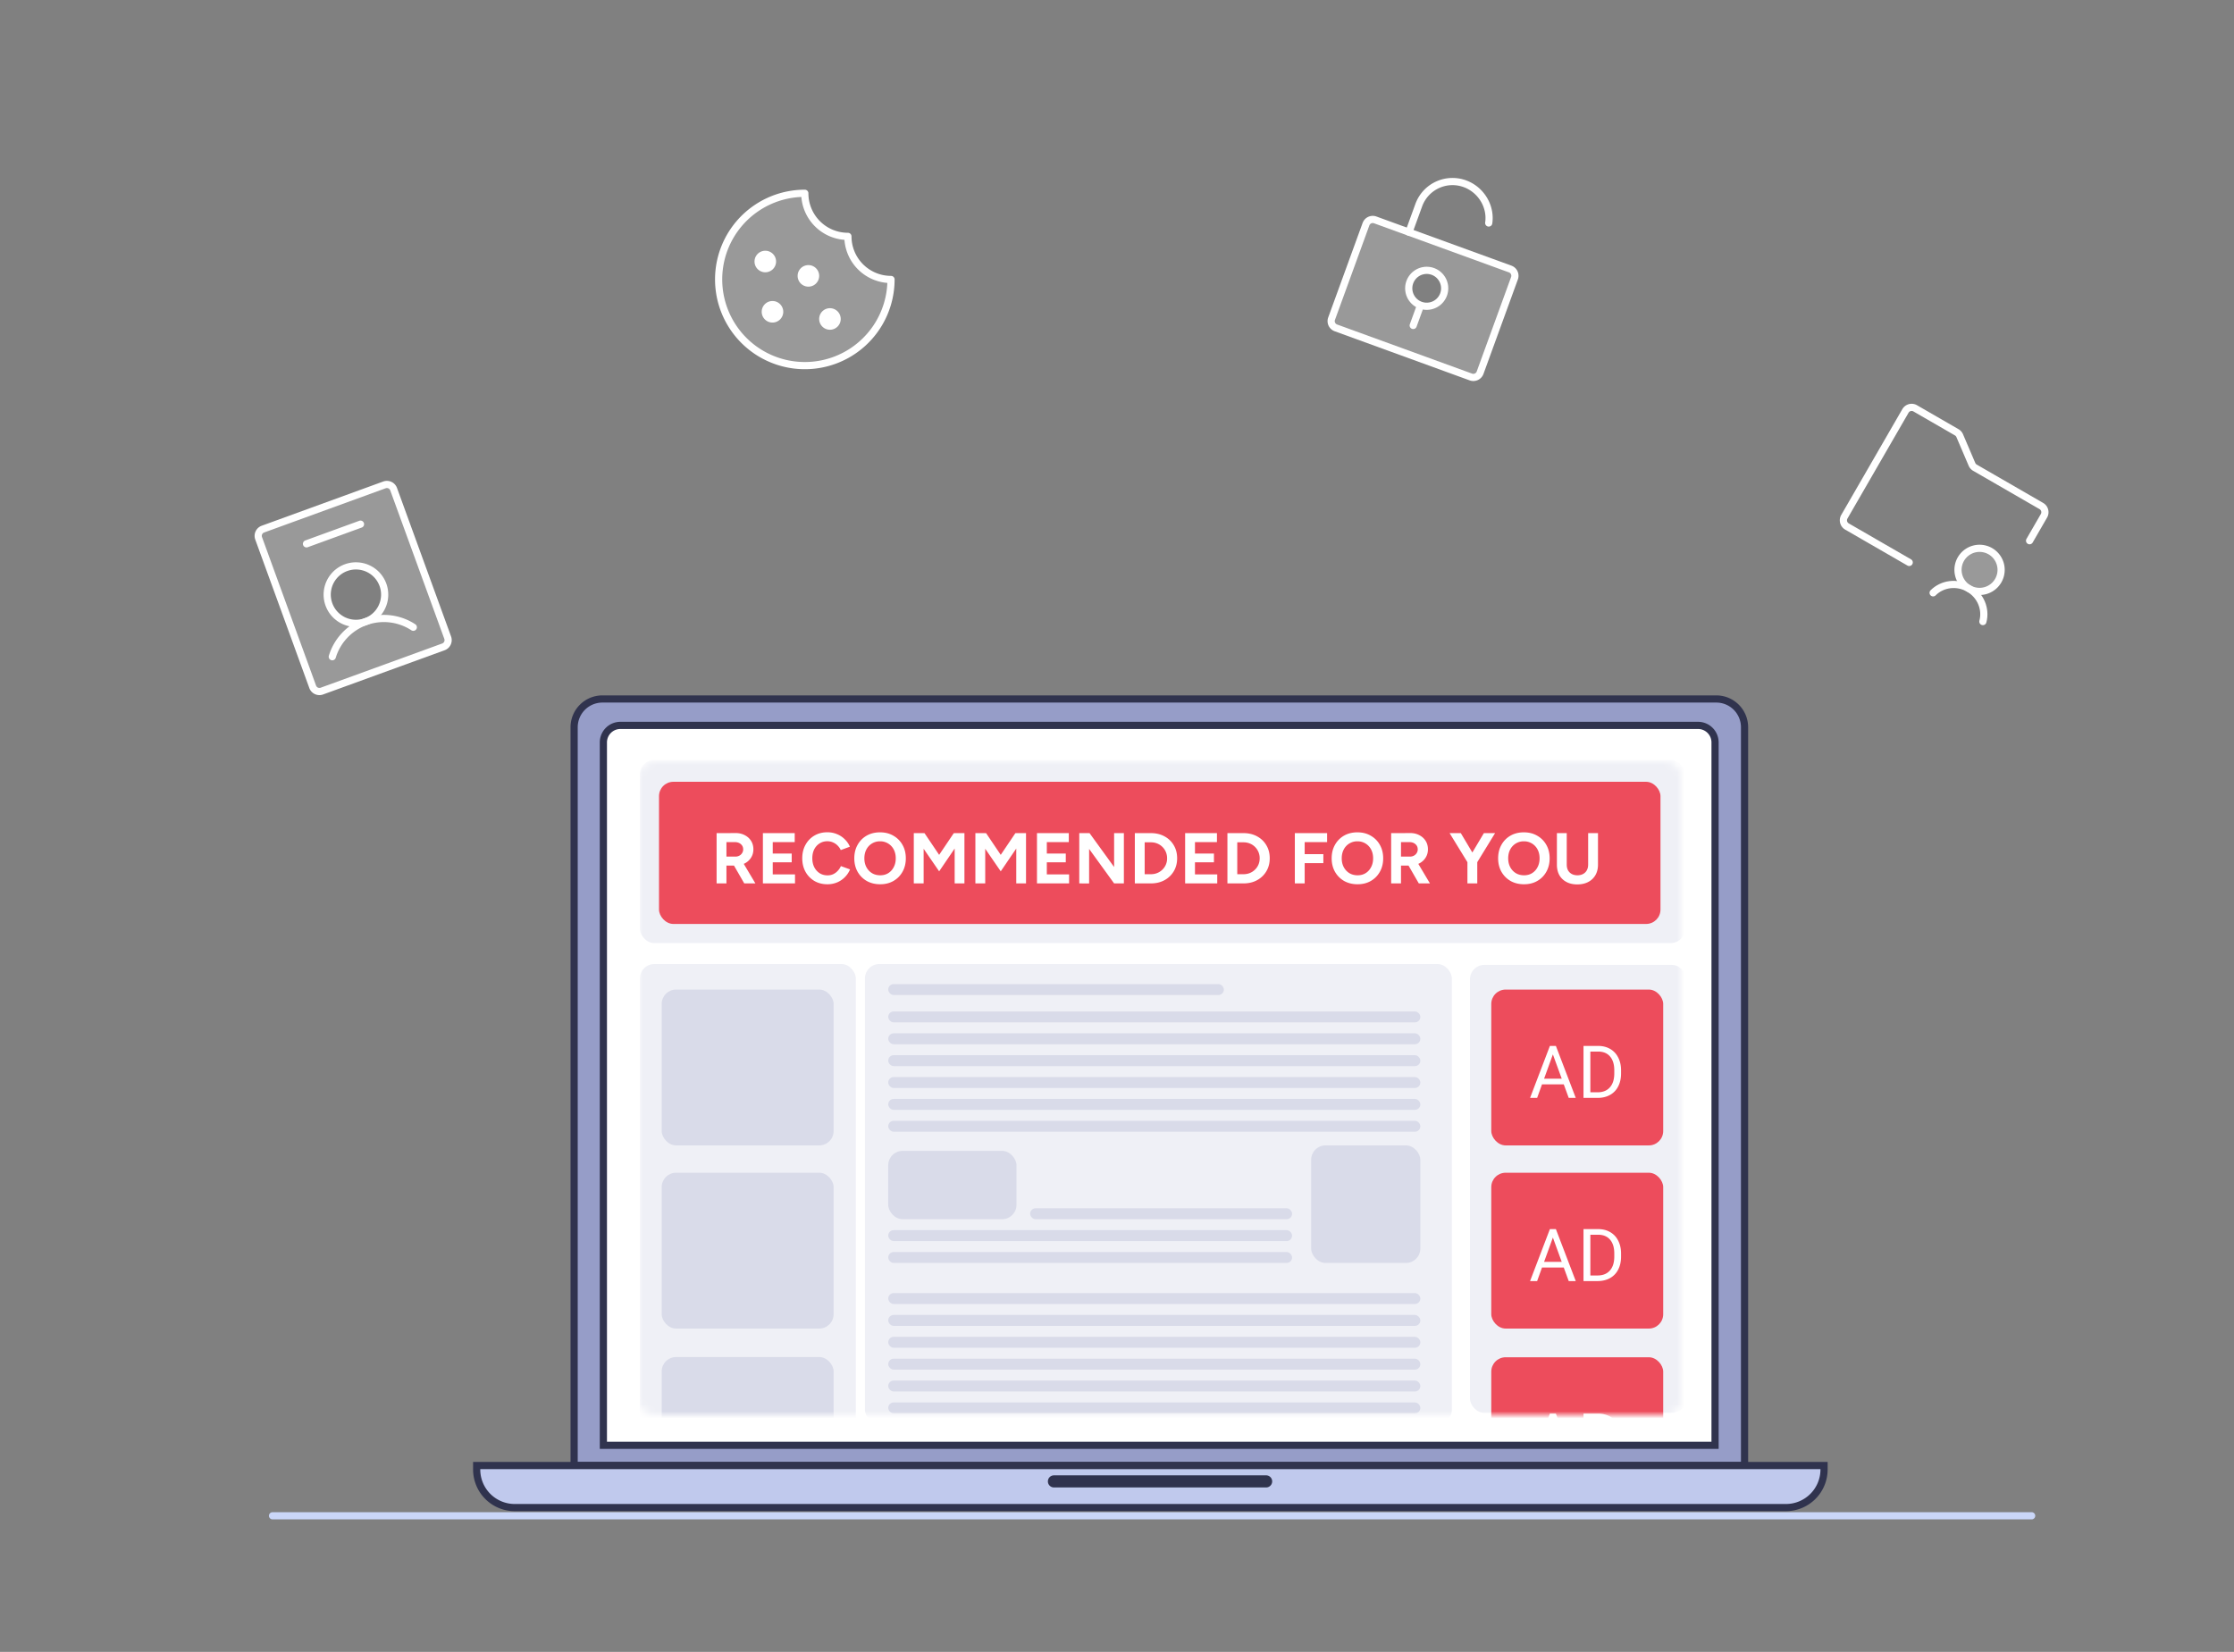<svg xmlns="http://www.w3.org/2000/svg" width="311" height="230" fill="none"><rect width="100%" height="100%" fill="#808080" stroke="none"/><path stroke="#CAD6F8" stroke-linecap="round" stroke-linejoin="round" stroke-miterlimit="10" d="M282.832 211.049H37.938"/><path fill="#969DC8" stroke="#30334E" stroke-linecap="round" stroke-miterlimit="10" d="M242.863 204.053H79.926V101.256a3.937 3.937 0 0 1 3.933-3.934H238.93a3.936 3.936 0 0 1 3.933 3.934v102.797Z"/><path fill="#fff" stroke="#30334E" stroke-linecap="round" stroke-miterlimit="10" d="M238.757 201.237H83.997v-97.866a2.37 2.37 0 0 1 2.37-2.371h150.019a2.37 2.37 0 0 1 2.371 2.371v97.866Z"/><path fill="#C0C9ED" stroke="#30334E" stroke-linecap="round" stroke-miterlimit="10" d="M248.624 209.908H71.66a5.298 5.298 0 0 1-5.3-5.301v-.554h187.57v.554a5.31 5.31 0 0 1-5.306 5.301Z"/><path fill="#30334E" d="M176.302 205.421H146.72a.84.84 0 1 0 0 1.682h29.582a.842.842 0 0 0 0-1.682Z"/><g clip-path="url(#a)"><path fill="#fff" d="m210.237 37.456-18.793-6.84a1 1 0 0 0-1.282.598l-4.788 13.155a1 1 0 0 0 .597 1.282l18.794 6.84a1.001 1.001 0 0 0 1.282-.597l4.788-13.156a1 1 0 0 0-.598-1.282Zm-12.475 5.037a2.506 2.506 0 0 1-1.642-2.24 2.5 2.5 0 1 1 1.642 2.24Z" opacity=".2"/><path stroke="#fff" stroke-linecap="round" stroke-linejoin="round" d="m210.237 37.456-18.793-6.84a1 1 0 0 0-1.282.598l-4.788 13.155a1 1 0 0 0 .597 1.282l18.794 6.84a1 1 0 0 0 1.282-.597l4.788-13.156a1 1 0 0 0-.598-1.282Z"/><path stroke="#fff" stroke-linecap="round" stroke-linejoin="round" d="m196.141 32.326 1.368-3.759a4.997 4.997 0 0 1 6.408-2.988c2.273.827 3.675 3.165 3.331 5.469M197.76 42.493a2.5 2.5 0 1 0 1.71-4.7 2.5 2.5 0 0 0-1.71 4.7ZM197.762 42.493l-1.026 2.82"/></g><path fill="#fff" d="M231.865 106H91.135c-1.18 0-2.135.854-2.135 1.908v87.184c0 1.054.956 1.908 2.135 1.908h140.73c1.179 0 2.135-.854 2.135-1.908v-87.184c0-1.054-.956-1.908-2.135-1.908Z"/><mask id="b" width="145" height="91" x="89" y="106" maskUnits="userSpaceOnUse" style="mask-type:alpha"><path fill="#fff" d="M231.865 106H91.135c-1.18 0-2.135.854-2.135 1.908v87.184c0 1.054.956 1.908 2.135 1.908h140.73c1.179 0 2.135-.854 2.135-1.908v-87.184c0-1.054-.956-1.908-2.135-1.908Z"/></mask><g mask="url(#b)"><rect width="81.704" height="64.053" x="120.41" y="134.228" fill="#EFF0F6" rx="2"/><rect width="30.109" height="62.378" x="204.637" y="134.346" fill="#EFF0F6" rx="2"/><rect width="30.057" height="66.598" x="89.082" y="134.228" fill="#EFF0F6" rx="2"/><rect width="145.495" height="25.503" x="89.082" y="105.807" fill="#EFF0F6" rx="2"/><rect width="139.417" height="19.794" x="91.742" y="108.852" fill="#ED4C5C" rx="2"/><rect width="23.933" height="21.697" x="207.605" y="137.782" fill="#ED4C5C" rx="2"/><rect width="23.933" height="21.697" x="92.117" y="137.782" fill="#D9DBE9" rx="2"/><rect width="23.933" height="21.697" x="207.605" y="163.285" fill="#ED4C5C" rx="2"/><rect width="23.933" height="21.697" x="207.605" y="188.977" fill="#ED4C5C" rx="2"/><rect width="23.933" height="21.697" x="92.117" y="163.285" fill="#D9DBE9" rx="2"/><rect width="23.933" height="21.697" x="92.117" y="188.948" fill="#D9DBE9" rx="2"/><rect width="46.725" height="1.523" x="123.652" y="137.02" fill="#D9DBE9" rx=".761"/><rect width="36.469" height="1.523" x="143.406" y="168.233" fill="#D9DBE9" rx=".761"/><rect width="56.222" height="1.523" x="123.652" y="171.278" fill="#D9DBE9" rx=".761"/><rect width="56.222" height="1.523" x="123.652" y="174.324" fill="#D9DBE9" rx=".761"/><rect width="74.077" height="1.523" x="123.652" y="140.827" fill="#D9DBE9" rx=".761"/><rect width="74.077" height="1.523" x="123.652" y="180.04" fill="#D9DBE9" rx=".761"/><rect width="74.077" height="1.523" x="123.652" y="143.872" fill="#D9DBE9" rx=".761"/><rect width="74.077" height="1.523" x="123.652" y="183.086" fill="#D9DBE9" rx=".761"/><rect width="74.077" height="1.523" x="123.652" y="146.917" fill="#D9DBE9" rx=".761"/><rect width="74.077" height="1.523" x="123.652" y="186.131" fill="#D9DBE9" rx=".761"/><rect width="74.077" height="1.523" x="123.652" y="149.962" fill="#D9DBE9" rx=".761"/><rect width="74.077" height="1.523" x="123.652" y="189.176" fill="#D9DBE9" rx=".761"/><rect width="74.077" height="1.523" x="123.652" y="153.007" fill="#D9DBE9" rx=".761"/><rect width="74.077" height="1.523" x="123.652" y="192.221" fill="#D9DBE9" rx=".761"/><rect width="74.077" height="1.523" x="123.652" y="156.053" fill="#D9DBE9" rx=".761"/><rect width="74.077" height="1.523" x="123.652" y="195.266" fill="#D9DBE9" rx=".761"/><rect width="17.854" height="9.516" x="123.652" y="160.24" fill="#D9DBE9" rx="2"/><rect width="15.195" height="16.368" x="182.531" y="159.478" fill="#D9DBE9" rx="2"/><path fill="#fff" d="M100.97 120.52v-1.25h1.4c.207 0 .39-.043.55-.13a.97.97 0 0 0 .39-.36.93.93 0 0 0 .15-.52c0-.3-.11-.543-.33-.73-.213-.187-.49-.28-.83-.28h-1.33V116l1.39-.01c.493-.007.93.09 1.31.29.38.193.677.46.89.8.213.34.32.733.32 1.18 0 .44-.113.833-.34 1.18-.22.34-.523.607-.91.8-.387.187-.827.28-1.32.28h-1.34ZM99.76 123v-7h1.37v7h-1.37Zm3.85 0-1.62-2.81 1.05-.75 2.12 3.56h-1.55Zm2.595 0v-7h1.37v7h-1.37Zm1.04 0v-1.25h3.43V123h-3.43Zm0-2.94v-1.22h2.97v1.22h-2.97Zm0-2.81V116h3.39v1.25h-3.39Zm7.939 5.87c-.68 0-1.283-.153-1.81-.46a3.358 3.358 0 0 1-1.24-1.28c-.3-.547-.45-1.173-.45-1.88 0-.707.15-1.33.45-1.87.3-.547.71-.973 1.23-1.28.527-.313 1.13-.47 1.81-.47.48 0 .927.087 1.34.26a3.21 3.21 0 0 1 1.08.71c.313.3.553.647.72 1.04l-1.27.47a2.078 2.078 0 0 0-.45-.64c-.187-.187-.4-.33-.64-.43-.24-.107-.5-.16-.78-.16-.407 0-.77.103-1.09.31-.313.2-.56.477-.74.83-.173.353-.26.763-.26 1.23 0 .467.09.88.27 1.24.18.353.43.633.75.84.32.2.687.3 1.1.3.287 0 .547-.053.78-.16.24-.113.45-.267.63-.46.187-.193.337-.417.45-.67l1.27.46a3.267 3.267 0 0 1-.72 1.08 3.263 3.263 0 0 1-1.08.73 3.46 3.46 0 0 1-1.35.26Zm7.356 0c-.707 0-1.333-.153-1.88-.46a3.393 3.393 0 0 1-1.27-1.28c-.307-.547-.46-1.17-.46-1.87 0-.713.153-1.34.46-1.88a3.326 3.326 0 0 1 1.26-1.28c.54-.307 1.16-.46 1.86-.46.707 0 1.327.157 1.86.47.54.307.963.733 1.27 1.28.307.54.46 1.163.46 1.87 0 .7-.153 1.323-.46 1.87-.3.54-.72.967-1.26 1.28-.533.307-1.147.46-1.84.46Zm0-1.25c.427 0 .8-.1 1.12-.3.327-.207.58-.487.76-.84.187-.353.28-.76.28-1.22 0-.467-.093-.877-.28-1.23a2.106 2.106 0 0 0-1.91-1.14 2.097 2.097 0 0 0-1.9 1.14c-.187.353-.28.763-.28 1.23 0 .46.093.867.28 1.22.187.353.447.633.78.84.333.2.717.3 1.15.3Zm8.201-.55-3.47-5.05.64-.19.79-.08 2.73 4.05-.69 1.27Zm-3.53 1.68v-7h1.37v7h-1.37Zm3.53-1.68-.69-1.27 2.73-4.05.79.08.62.17-3.45 5.07Zm2.16 1.68v-7h1.36v7h-1.36Zm6.414-1.68-3.47-5.05.64-.19.79-.08 2.73 4.05-.69 1.27Zm-3.53 1.68v-7h1.37v7h-1.37Zm3.53-1.68-.69-1.27 2.73-4.05.79.08.62.17-3.45 5.07Zm2.16 1.68v-7h1.36v7h-1.36Zm2.885 0v-7h1.37v7h-1.37Zm1.04 0v-1.25h3.43V123h-3.43Zm0-2.94v-1.22h2.97v1.22h-2.97Zm0-2.81V116h3.39v1.25h-3.39Zm9.698 5.75-4.53-6.25 1.11-.75 4.51 6.22-1.09.78Zm-4.85 0v-7h1.43l-.06 1.21v5.8l-1.37-.01Zm4.85 0v-7h1.36v7h-1.36Zm5.125 0v-1.28c.32 0 .616-.057.89-.17.273-.113.51-.27.71-.47a2.132 2.132 0 0 0 .65-1.58 2.21 2.21 0 0 0-.17-.87 2.113 2.113 0 0 0-.48-.71c-.2-.2-.437-.357-.71-.47a2.31 2.31 0 0 0-.89-.17V116c.713 0 1.343.15 1.89.45.553.3.983.713 1.29 1.24.313.52.47 1.123.47 1.81 0 .68-.157 1.283-.47 1.81a3.35 3.35 0 0 1-1.29 1.24c-.547.3-1.177.45-1.89.45Zm-1.45 0v-1.28h1.45V123h-1.45Zm-.79 0v-7h1.37v7h-1.37Zm.79-5.72V116h1.45v1.28h-1.45Zm6.212 5.72v-7h1.37v7h-1.37Zm1.04 0v-1.25h3.43V123h-3.43Zm0-2.94v-1.22h2.97v1.22h-2.97Zm0-2.81V116h3.39v1.25h-3.39Zm7.088 5.75v-1.28c.32 0 .617-.057.89-.17.274-.113.51-.27.71-.47.207-.2.367-.433.48-.7.114-.273.17-.567.17-.88a2.192 2.192 0 0 0-1.36-2.05 2.306 2.306 0 0 0-.89-.17V116c.714 0 1.344.15 1.89.45.554.3.984.713 1.29 1.24.314.52.47 1.123.47 1.81 0 .68-.156 1.283-.47 1.81-.313.527-.743.94-1.29 1.24-.546.3-1.176.45-1.89.45Zm-1.45 0v-1.28h1.45V123h-1.45Zm-.79 0v-7h1.37v7h-1.37Zm.79-5.72V116h1.45v1.28h-1.45Zm8.595 5.72v-7h1.37v7h-1.37Zm1.1-2.82v-1.25h2.87v1.25h-2.87Zm0-2.93V116h3.39v1.25h-3.39Zm7.637 5.87c-.707 0-1.333-.153-1.88-.46a3.393 3.393 0 0 1-1.27-1.28c-.307-.547-.46-1.17-.46-1.87 0-.713.153-1.34.46-1.88a3.326 3.326 0 0 1 1.26-1.28c.54-.307 1.16-.46 1.86-.46.707 0 1.327.157 1.86.47.54.307.963.733 1.27 1.28.307.54.46 1.163.46 1.87 0 .7-.153 1.323-.46 1.87-.3.54-.72.967-1.26 1.28-.533.307-1.147.46-1.84.46Zm0-1.25c.427 0 .8-.1 1.12-.3.327-.207.58-.487.76-.84.187-.353.28-.76.28-1.22 0-.467-.093-.877-.28-1.23a2.106 2.106 0 0 0-1.91-1.14 2.097 2.097 0 0 0-1.9 1.14c-.187.353-.28.763-.28 1.23 0 .46.093.867.28 1.22.187.353.447.633.78.84.333.2.717.3 1.15.3Zm5.881-1.35v-1.25h1.4c.207 0 .39-.043.55-.13a.97.97 0 0 0 .39-.36.93.93 0 0 0 .15-.52c0-.3-.11-.543-.33-.73-.213-.187-.49-.28-.83-.28h-1.33V116l1.39-.01c.494-.007.93.09 1.31.29.38.193.677.46.89.8.214.34.32.733.32 1.18 0 .44-.113.833-.34 1.18-.22.34-.523.607-.91.8a2.99 2.99 0 0 1-1.32.28h-1.34Zm-1.21 2.48v-7h1.37v7h-1.37Zm3.85 0-1.62-2.81 1.05-.75 2.12 3.56h-1.55Zm8.098-2.89-1.29-.33 2.25-3.78h1.56l-2.52 4.11Zm-1.33 2.89v-3.36h1.37V123h-1.37Zm.04-2.89-2.52-4.11h1.56l2.25 3.78-1.29.33Zm7.845 3.01c-.707 0-1.333-.153-1.88-.46a3.393 3.393 0 0 1-1.27-1.28c-.307-.547-.46-1.17-.46-1.87 0-.713.153-1.34.46-1.88a3.326 3.326 0 0 1 1.26-1.28c.54-.307 1.16-.46 1.86-.46.707 0 1.327.157 1.86.47.54.307.963.733 1.27 1.28.307.54.46 1.163.46 1.87 0 .7-.153 1.323-.46 1.87-.3.54-.72.967-1.26 1.28-.533.307-1.147.46-1.84.46Zm0-1.25c.427 0 .8-.1 1.12-.3.327-.207.58-.487.76-.84.187-.353.28-.76.28-1.22 0-.467-.093-.877-.28-1.23a2.106 2.106 0 0 0-1.91-1.14 2.097 2.097 0 0 0-1.9 1.14c-.187.353-.28.763-.28 1.23 0 .46.093.867.28 1.22.187.353.447.633.78.84.333.2.717.3 1.15.3Zm7.411 1.27c-.58 0-1.083-.113-1.51-.34a2.425 2.425 0 0 1-.99-.95c-.227-.413-.34-.9-.34-1.46h1.37c0 .3.06.563.18.79.127.22.3.39.52.51.227.12.49.18.79.18.3 0 .56-.06.78-.18.227-.12.4-.29.52-.51.127-.227.19-.49.19-.79h1.37c0 .56-.12 1.047-.36 1.46a2.414 2.414 0 0 1-1 .95c-.427.227-.933.34-1.52.34Zm-2.84-2.75V116h1.37v4.39h-1.37Zm4.35 0V116h1.37v4.39h-1.37ZM217.695 150.978h-3.028l-.68 1.889h-.983l2.76-7.238h.834l2.766 7.238h-.978l-.691-1.889Zm-2.74-.786h2.457l-1.231-3.385-1.226 3.385ZM220.443 152.867v-7.238h2.041c.629 0 1.185.139 1.668.418.483.278.856.674 1.117 1.188.265.513.399 1.103.402 1.769v.463c0 .682-.132 1.281-.397 1.794a2.759 2.759 0 0 1-1.127 1.183c-.487.275-1.054.416-1.703.423h-2.001Zm.954-6.452v5.671h1.002c.735 0 1.306-.228 1.713-.686.411-.457.616-1.108.616-1.953v-.423c0-.822-.194-1.459-.581-1.914-.384-.457-.93-.689-1.638-.695h-1.112ZM217.695 176.481h-3.028l-.68 1.889h-.983l2.76-7.237h.834l2.766 7.237h-.978l-.691-1.889Zm-2.74-.785h2.457l-1.231-3.385-1.226 3.385ZM220.443 178.37v-7.237h2.041c.629 0 1.185.139 1.668.417.483.278.856.674 1.117 1.188.265.514.399 1.104.402 1.77v.462c0 .683-.132 1.281-.397 1.795a2.764 2.764 0 0 1-1.127 1.183c-.487.275-1.054.416-1.703.422h-2.001Zm.954-6.452v5.672h1.002c.735 0 1.306-.229 1.713-.686.411-.458.616-1.109.616-1.954v-.422c0-.822-.194-1.46-.581-1.914-.384-.457-.93-.689-1.638-.696h-1.112ZM217.695 202.174h-3.028l-.68 1.889h-.983l2.76-7.238h.834l2.766 7.238h-.978l-.691-1.889Zm-2.74-.785h2.457l-1.231-3.386-1.226 3.386ZM220.443 204.063v-7.238h2.041c.629 0 1.185.139 1.668.418.483.278.856.674 1.117 1.188.265.513.399 1.103.402 1.769v.463c0 .682-.132 1.281-.397 1.794a2.759 2.759 0 0 1-1.127 1.183c-.487.275-1.054.416-1.703.423h-2.001Zm.954-6.452v5.671h1.002c.735 0 1.306-.228 1.713-.686.411-.457.616-1.108.616-1.953v-.423c0-.822-.194-1.459-.581-1.913-.384-.458-.93-.69-1.638-.696h-1.112Z"/></g><g clip-path="url(#c)"><path fill="#fff" d="M124.039 38.912a6.003 6.003 0 0 1-6-6 6.003 6.003 0 0 1-6-6 12.003 12.003 0 0 0-11.086 7.408 12.001 12.001 0 0 0 21.064 11.26 12.004 12.004 0 0 0 2.022-6.668Z" opacity=".2"/><path fill="#fff" d="M115.539 45.912a1.5 1.5 0 1 0 0-3 1.5 1.5 0 0 0 0 3ZM107.539 44.912a1.5 1.5 0 1 0 0-3 1.5 1.5 0 0 0 0 3ZM106.539 37.912a1.5 1.5 0 1 0 0-3 1.5 1.5 0 0 0 0 3ZM112.539 39.912a1.5 1.5 0 1 0 0-3 1.5 1.5 0 0 0 0 3Z"/><path stroke="#fff" stroke-linecap="round" stroke-linejoin="round" d="M124.039 38.912a6.003 6.003 0 0 1-6-6 6.003 6.003 0 0 1-6-6 12.003 12.003 0 0 0-11.086 7.408 12.001 12.001 0 0 0 21.064 11.26 12.004 12.004 0 0 0 2.022-6.668Z"/></g><g clip-path="url(#d)"><path stroke="#fff" stroke-linecap="round" stroke-linejoin="round" d="M269.113 82.543c1.26-1.265 3.297-1.561 4.964-.599 1.667.963 2.43 2.875 1.964 4.599"/><path fill="#fff" d="M274.079 81.944a3 3 0 1 0 3-5.197 3 3 0 0 0-3 5.197Z" opacity=".2"/><path stroke="#fff" stroke-linecap="round" stroke-linejoin="round" d="M274.079 81.944a3 3 0 1 0 3-5.197 3 3 0 0 0-3 5.197Z"/><path stroke="#fff" stroke-linecap="round" stroke-linejoin="round" d="m265.784 78.31-8.66-5a1 1 0 0 1-.366-1.366l8.5-14.722a.998.998 0 0 1 1.366-.366l5.773 3.333c.187.108.335.274.42.473l1.703 3.986a1 1 0 0 0 .419.473l9.237 5.333a.997.997 0 0 1 .366 1.366l-2 3.464"/></g><g clip-path="url(#e)"><path fill="#fff" d="m53.518 67.514-16.914 6.157a1 1 0 0 0-.598 1.281l7.525 20.674a1 1 0 0 0 1.281.597l16.915-6.156a1 1 0 0 0 .597-1.282L54.8 68.112a1 1 0 0 0-1.282-.598Zm-2.643 19.053a4 4 0 1 1-2.736-7.517 4 4 0 0 1 2.736 7.517Z" opacity=".2"/><path stroke="#fff" stroke-linecap="round" stroke-linejoin="round" d="M50.874 86.567a4 4 0 1 0-2.736-7.517 4 4 0 0 0 2.736 7.517Z"/><path stroke="#fff" stroke-linecap="round" stroke-linejoin="round" d="M46.26 91.438a7.5 7.5 0 0 1 11.277-4.104"/><path stroke="#fff" stroke-linecap="round" stroke-linejoin="round" d="m62.324 88.785-7.525-20.673a1 1 0 0 0-1.282-.598l-16.914 6.157a1 1 0 0 0-.598 1.281l7.525 20.674a1 1 0 0 0 1.281.597l16.915-6.156a1 1 0 0 0 .598-1.282ZM42.668 75.72l7.517-2.737"/></g><defs><clipPath id="a"><path fill="#fff" d="m189.566 18.227 30.07 10.945-10.944 30.07-30.07-10.944z"/></clipPath><clipPath id="c"><path fill="#fff" d="M96.04 22.912h32v32h-32z"/></clipPath><clipPath id="d"><path fill="#fff" d="m265.793 48.294 27.713 16-16 27.713-27.713-16z"/></clipPath><clipPath id="e"><path fill="#fff" d="m28.656 72.306 30.07-10.945 10.945 30.07-30.07 10.945z"/></clipPath></defs></svg>